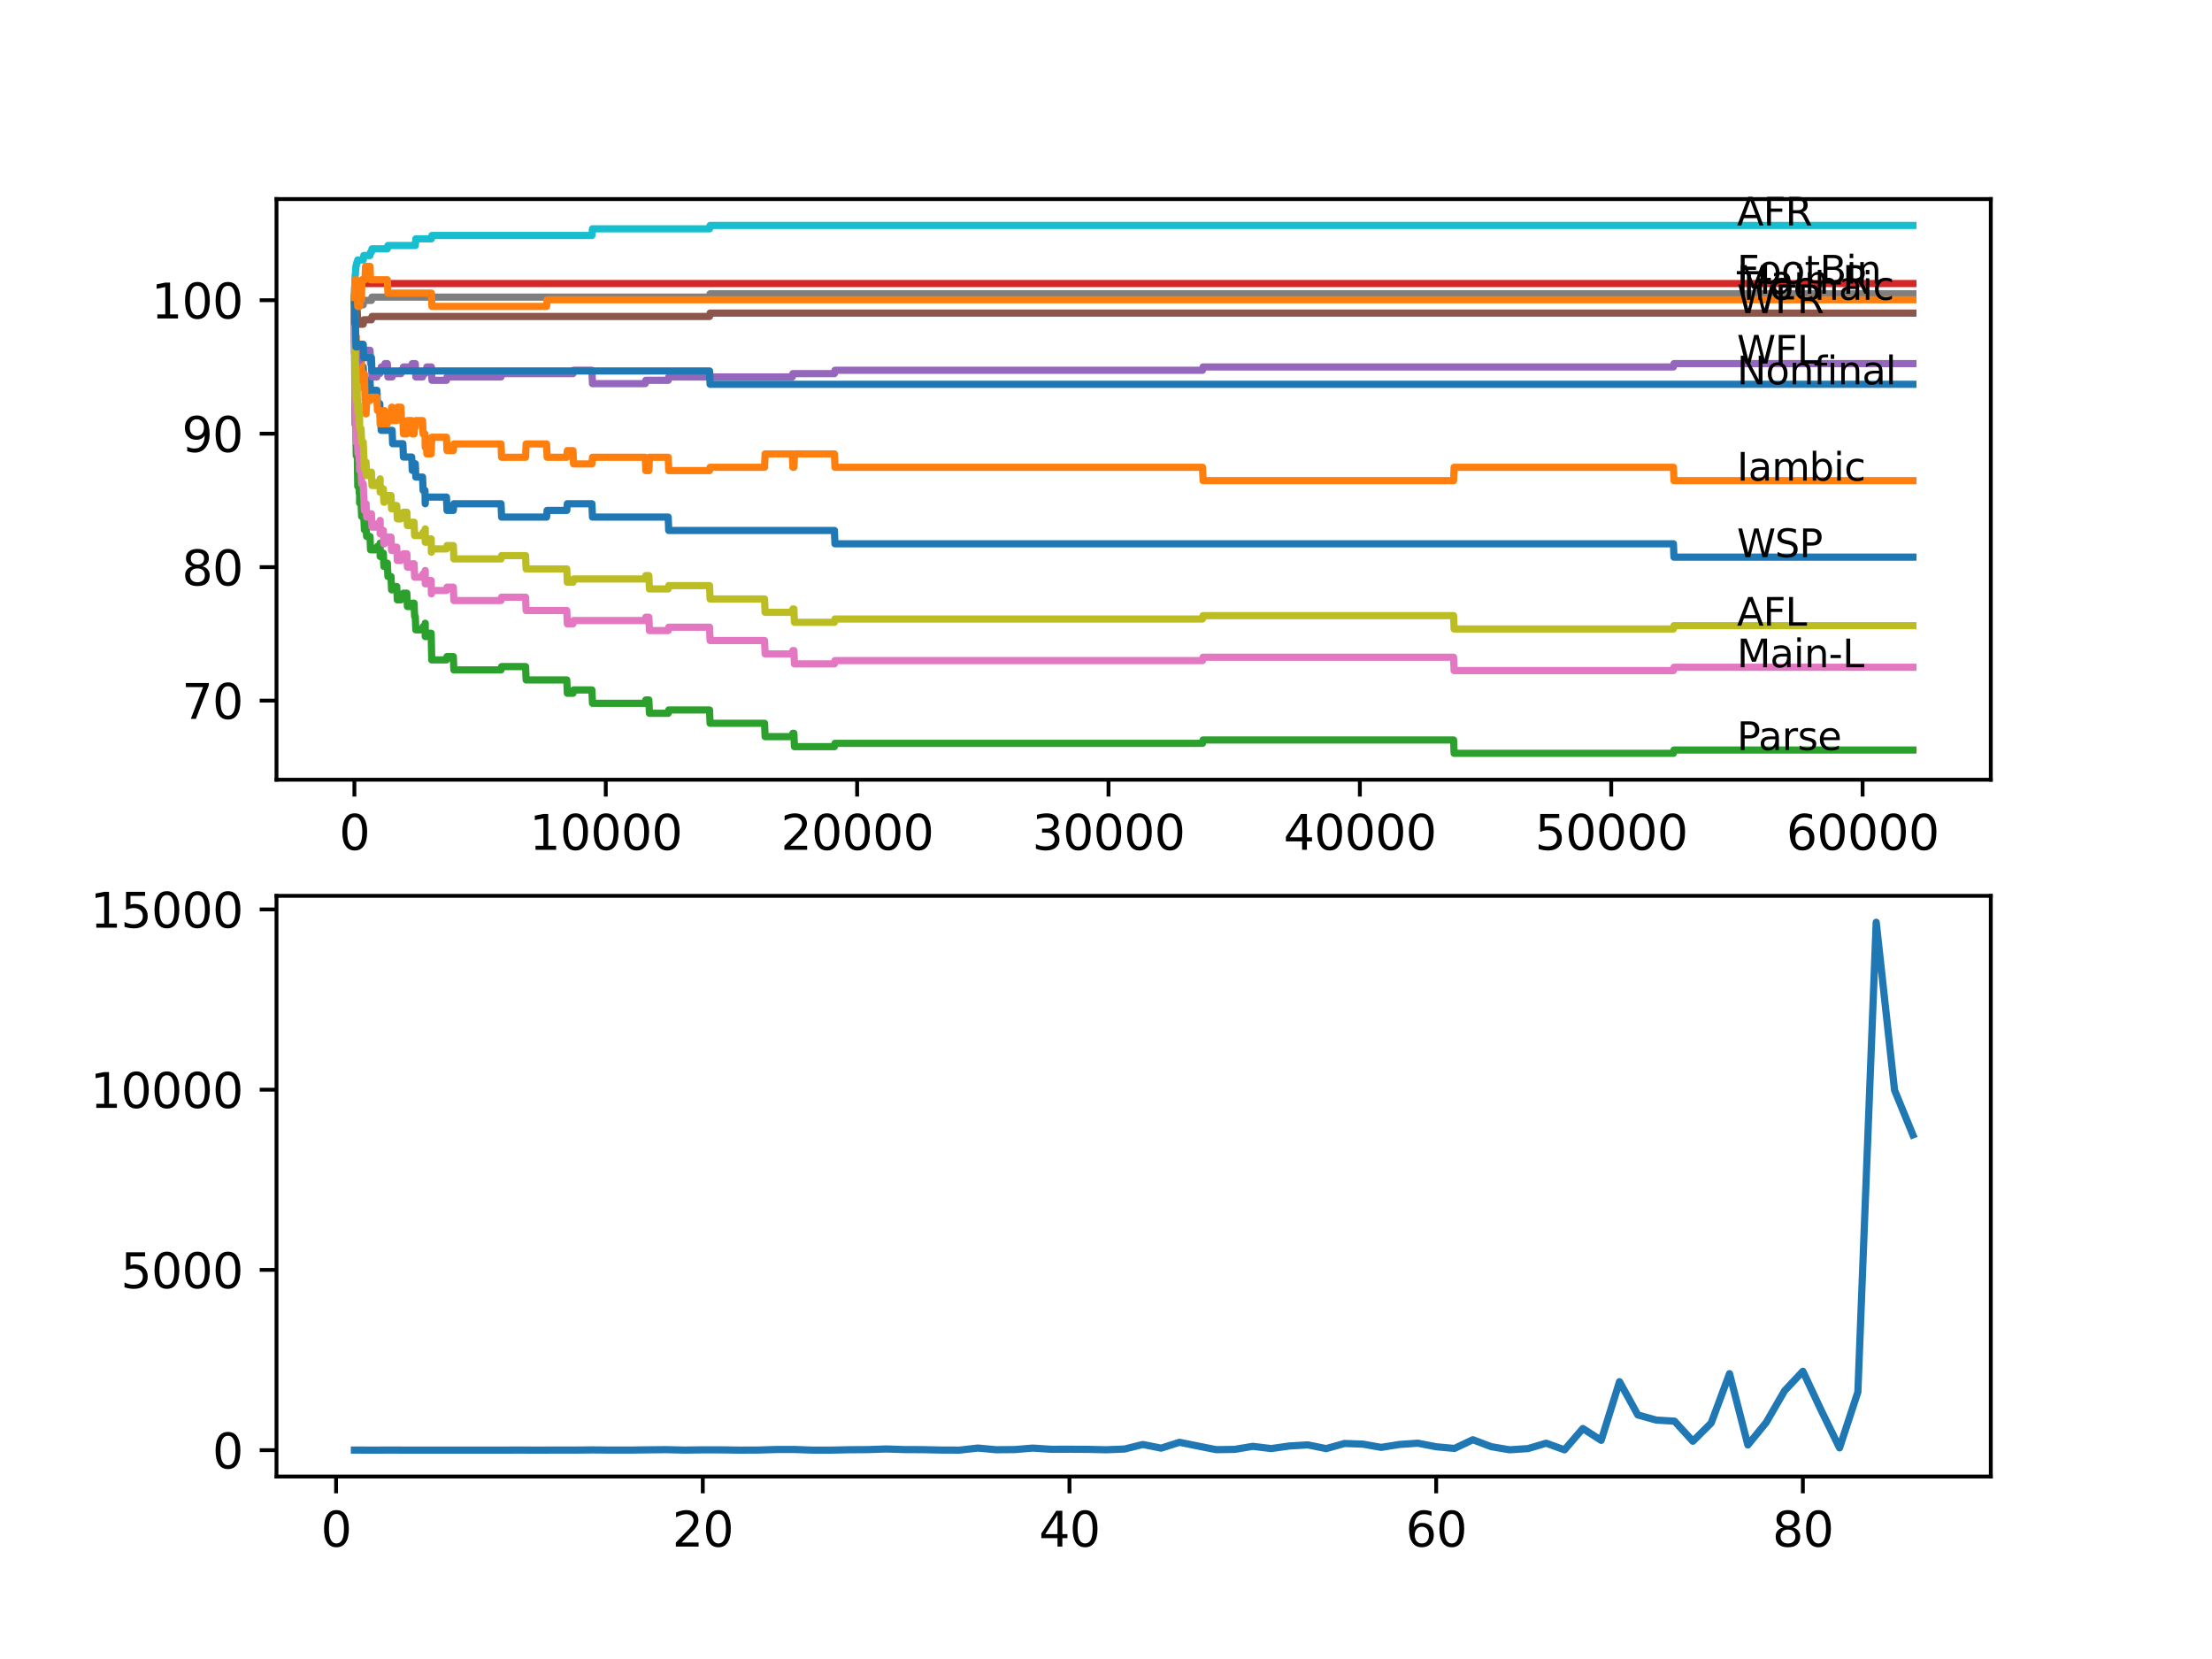 <?xml version="1.0" encoding="utf-8" standalone="no"?>
<!DOCTYPE svg PUBLIC "-//W3C//DTD SVG 1.1//EN"
  "http://www.w3.org/Graphics/SVG/1.1/DTD/svg11.dtd">
<svg xmlns:xlink="http://www.w3.org/1999/xlink" width="460.8pt" height="345.6pt" viewBox="0 0 460.8 345.6" xmlns="http://www.w3.org/2000/svg" version="1.1">
 <defs>
  <style type="text/css">*{stroke-linejoin: round; stroke-linecap: butt}</style>
 </defs>
 <g id="figure_1">
  <g id="patch_1">
   <path d="M 0 345.6 
L 460.8 345.6 
L 460.8 0 
L 0 0 
z
" style="fill: #ffffff"/>
  </g>
  <g id="axes_1">
   <g id="patch_2">
    <path d="M 57.6 162.432 
L 414.72 162.432 
L 414.72 41.472 
L 57.6 41.472 
z
" style="fill: #ffffff"/>
   </g>
   <g id="matplotlib.axis_1">
    <g id="xtick_1">
     <g id="line2d_1">
      <defs>
       <path id="m186459f3b7" d="M 0 0 
L 0 3.5 
" style="stroke: #000000; stroke-width: 0.8"/>
      </defs>
      <g>
       <use xlink:href="#m186459f3b7" x="73.827" y="162.432" style="stroke: #000000; stroke-width: 0.8"/>
      </g>
     </g>
     <g id="text_1">
      <!-- 0 -->
      <g transform="translate(70.646 177.03)scale(0.1 -0.1)">
       <defs>
        <path id="DejaVuSans-30" d="M 2034 4250 
Q 1547 4250 1301 3770 
Q 1056 3291 1056 2328 
Q 1056 1369 1301 889 
Q 1547 409 2034 409 
Q 2525 409 2770 889 
Q 3016 1369 3016 2328 
Q 3016 3291 2770 3770 
Q 2525 4250 2034 4250 
z
M 2034 4750 
Q 2819 4750 3233 4129 
Q 3647 3509 3647 2328 
Q 3647 1150 3233 529 
Q 2819 -91 2034 -91 
Q 1250 -91 836 529 
Q 422 1150 422 2328 
Q 422 3509 836 4129 
Q 1250 4750 2034 4750 
z
" transform="scale(0.016)"/>
       </defs>
       <use xlink:href="#DejaVuSans-30"/>
      </g>
     </g>
    </g>
    <g id="xtick_2">
     <g id="line2d_2">
      <g>
       <use xlink:href="#m186459f3b7" x="126.192" y="162.432" style="stroke: #000000; stroke-width: 0.8"/>
      </g>
     </g>
     <g id="text_2">
      <!-- 10000 -->
      <g transform="translate(110.286 177.03)scale(0.1 -0.1)">
       <defs>
        <path id="DejaVuSans-31" d="M 794 531 
L 1825 531 
L 1825 4091 
L 703 3866 
L 703 4441 
L 1819 4666 
L 2450 4666 
L 2450 531 
L 3481 531 
L 3481 0 
L 794 0 
L 794 531 
z
" transform="scale(0.016)"/>
       </defs>
       <use xlink:href="#DejaVuSans-31"/>
       <use xlink:href="#DejaVuSans-30" x="63.623"/>
       <use xlink:href="#DejaVuSans-30" x="127.246"/>
       <use xlink:href="#DejaVuSans-30" x="190.869"/>
       <use xlink:href="#DejaVuSans-30" x="254.492"/>
      </g>
     </g>
    </g>
    <g id="xtick_3">
     <g id="line2d_3">
      <g>
       <use xlink:href="#m186459f3b7" x="178.556" y="162.432" style="stroke: #000000; stroke-width: 0.8"/>
      </g>
     </g>
     <g id="text_3">
      <!-- 20000 -->
      <g transform="translate(162.65 177.03)scale(0.1 -0.1)">
       <defs>
        <path id="DejaVuSans-32" d="M 1228 531 
L 3431 531 
L 3431 0 
L 469 0 
L 469 531 
Q 828 903 1448 1529 
Q 2069 2156 2228 2338 
Q 2531 2678 2651 2914 
Q 2772 3150 2772 3378 
Q 2772 3750 2511 3984 
Q 2250 4219 1831 4219 
Q 1534 4219 1204 4116 
Q 875 4013 500 3803 
L 500 4441 
Q 881 4594 1212 4672 
Q 1544 4750 1819 4750 
Q 2544 4750 2975 4387 
Q 3406 4025 3406 3419 
Q 3406 3131 3298 2873 
Q 3191 2616 2906 2266 
Q 2828 2175 2409 1742 
Q 1991 1309 1228 531 
z
" transform="scale(0.016)"/>
       </defs>
       <use xlink:href="#DejaVuSans-32"/>
       <use xlink:href="#DejaVuSans-30" x="63.623"/>
       <use xlink:href="#DejaVuSans-30" x="127.246"/>
       <use xlink:href="#DejaVuSans-30" x="190.869"/>
       <use xlink:href="#DejaVuSans-30" x="254.492"/>
      </g>
     </g>
    </g>
    <g id="xtick_4">
     <g id="line2d_4">
      <g>
       <use xlink:href="#m186459f3b7" x="230.921" y="162.432" style="stroke: #000000; stroke-width: 0.8"/>
      </g>
     </g>
     <g id="text_4">
      <!-- 30000 -->
      <g transform="translate(215.015 177.03)scale(0.1 -0.1)">
       <defs>
        <path id="DejaVuSans-33" d="M 2597 2516 
Q 3050 2419 3304 2112 
Q 3559 1806 3559 1356 
Q 3559 666 3084 287 
Q 2609 -91 1734 -91 
Q 1441 -91 1130 -33 
Q 819 25 488 141 
L 488 750 
Q 750 597 1062 519 
Q 1375 441 1716 441 
Q 2309 441 2620 675 
Q 2931 909 2931 1356 
Q 2931 1769 2642 2001 
Q 2353 2234 1838 2234 
L 1294 2234 
L 1294 2753 
L 1863 2753 
Q 2328 2753 2575 2939 
Q 2822 3125 2822 3475 
Q 2822 3834 2567 4026 
Q 2313 4219 1838 4219 
Q 1578 4219 1281 4162 
Q 984 4106 628 3988 
L 628 4550 
Q 988 4650 1302 4700 
Q 1616 4750 1894 4750 
Q 2613 4750 3031 4423 
Q 3450 4097 3450 3541 
Q 3450 3153 3228 2886 
Q 3006 2619 2597 2516 
z
" transform="scale(0.016)"/>
       </defs>
       <use xlink:href="#DejaVuSans-33"/>
       <use xlink:href="#DejaVuSans-30" x="63.623"/>
       <use xlink:href="#DejaVuSans-30" x="127.246"/>
       <use xlink:href="#DejaVuSans-30" x="190.869"/>
       <use xlink:href="#DejaVuSans-30" x="254.492"/>
      </g>
     </g>
    </g>
    <g id="xtick_5">
     <g id="line2d_5">
      <g>
       <use xlink:href="#m186459f3b7" x="283.285" y="162.432" style="stroke: #000000; stroke-width: 0.8"/>
      </g>
     </g>
     <g id="text_5">
      <!-- 40000 -->
      <g transform="translate(267.379 177.03)scale(0.1 -0.1)">
       <defs>
        <path id="DejaVuSans-34" d="M 2419 4116 
L 825 1625 
L 2419 1625 
L 2419 4116 
z
M 2253 4666 
L 3047 4666 
L 3047 1625 
L 3713 1625 
L 3713 1100 
L 3047 1100 
L 3047 0 
L 2419 0 
L 2419 1100 
L 313 1100 
L 313 1709 
L 2253 4666 
z
" transform="scale(0.016)"/>
       </defs>
       <use xlink:href="#DejaVuSans-34"/>
       <use xlink:href="#DejaVuSans-30" x="63.623"/>
       <use xlink:href="#DejaVuSans-30" x="127.246"/>
       <use xlink:href="#DejaVuSans-30" x="190.869"/>
       <use xlink:href="#DejaVuSans-30" x="254.492"/>
      </g>
     </g>
    </g>
    <g id="xtick_6">
     <g id="line2d_6">
      <g>
       <use xlink:href="#m186459f3b7" x="335.65" y="162.432" style="stroke: #000000; stroke-width: 0.8"/>
      </g>
     </g>
     <g id="text_6">
      <!-- 50000 -->
      <g transform="translate(319.744 177.03)scale(0.1 -0.1)">
       <defs>
        <path id="DejaVuSans-35" d="M 691 4666 
L 3169 4666 
L 3169 4134 
L 1269 4134 
L 1269 2991 
Q 1406 3038 1543 3061 
Q 1681 3084 1819 3084 
Q 2600 3084 3056 2656 
Q 3513 2228 3513 1497 
Q 3513 744 3044 326 
Q 2575 -91 1722 -91 
Q 1428 -91 1123 -41 
Q 819 9 494 109 
L 494 744 
Q 775 591 1075 516 
Q 1375 441 1709 441 
Q 2250 441 2565 725 
Q 2881 1009 2881 1497 
Q 2881 1984 2565 2268 
Q 2250 2553 1709 2553 
Q 1456 2553 1204 2497 
Q 953 2441 691 2322 
L 691 4666 
z
" transform="scale(0.016)"/>
       </defs>
       <use xlink:href="#DejaVuSans-35"/>
       <use xlink:href="#DejaVuSans-30" x="63.623"/>
       <use xlink:href="#DejaVuSans-30" x="127.246"/>
       <use xlink:href="#DejaVuSans-30" x="190.869"/>
       <use xlink:href="#DejaVuSans-30" x="254.492"/>
      </g>
     </g>
    </g>
    <g id="xtick_7">
     <g id="line2d_7">
      <g>
       <use xlink:href="#m186459f3b7" x="388.014" y="162.432" style="stroke: #000000; stroke-width: 0.8"/>
      </g>
     </g>
     <g id="text_7">
      <!-- 60000 -->
      <g transform="translate(372.108 177.03)scale(0.1 -0.1)">
       <defs>
        <path id="DejaVuSans-36" d="M 2113 2584 
Q 1688 2584 1439 2293 
Q 1191 2003 1191 1497 
Q 1191 994 1439 701 
Q 1688 409 2113 409 
Q 2538 409 2786 701 
Q 3034 994 3034 1497 
Q 3034 2003 2786 2293 
Q 2538 2584 2113 2584 
z
M 3366 4563 
L 3366 3988 
Q 3128 4100 2886 4159 
Q 2644 4219 2406 4219 
Q 1781 4219 1451 3797 
Q 1122 3375 1075 2522 
Q 1259 2794 1537 2939 
Q 1816 3084 2150 3084 
Q 2853 3084 3261 2657 
Q 3669 2231 3669 1497 
Q 3669 778 3244 343 
Q 2819 -91 2113 -91 
Q 1303 -91 875 529 
Q 447 1150 447 2328 
Q 447 3434 972 4092 
Q 1497 4750 2381 4750 
Q 2619 4750 2861 4703 
Q 3103 4656 3366 4563 
z
" transform="scale(0.016)"/>
       </defs>
       <use xlink:href="#DejaVuSans-36"/>
       <use xlink:href="#DejaVuSans-30" x="63.623"/>
       <use xlink:href="#DejaVuSans-30" x="127.246"/>
       <use xlink:href="#DejaVuSans-30" x="190.869"/>
       <use xlink:href="#DejaVuSans-30" x="254.492"/>
      </g>
     </g>
    </g>
   </g>
   <g id="matplotlib.axis_2">
    <g id="ytick_1">
     <g id="line2d_8">
      <defs>
       <path id="me23698931f" d="M 0 0 
L -3.5 0 
" style="stroke: #000000; stroke-width: 0.8"/>
      </defs>
      <g>
       <use xlink:href="#me23698931f" x="57.6" y="145.951" style="stroke: #000000; stroke-width: 0.8"/>
      </g>
     </g>
     <g id="text_8">
      <!-- 70 -->
      <g transform="translate(37.875 149.751)scale(0.1 -0.1)">
       <defs>
        <path id="DejaVuSans-37" d="M 525 4666 
L 3525 4666 
L 3525 4397 
L 1831 0 
L 1172 0 
L 2766 4134 
L 525 4134 
L 525 4666 
z
" transform="scale(0.016)"/>
       </defs>
       <use xlink:href="#DejaVuSans-37"/>
       <use xlink:href="#DejaVuSans-30" x="63.623"/>
      </g>
     </g>
    </g>
    <g id="ytick_2">
     <g id="line2d_9">
      <g>
       <use xlink:href="#me23698931f" x="57.6" y="118.148" style="stroke: #000000; stroke-width: 0.8"/>
      </g>
     </g>
     <g id="text_9">
      <!-- 80 -->
      <g transform="translate(37.875 121.947)scale(0.1 -0.1)">
       <defs>
        <path id="DejaVuSans-38" d="M 2034 2216 
Q 1584 2216 1326 1975 
Q 1069 1734 1069 1313 
Q 1069 891 1326 650 
Q 1584 409 2034 409 
Q 2484 409 2743 651 
Q 3003 894 3003 1313 
Q 3003 1734 2745 1975 
Q 2488 2216 2034 2216 
z
M 1403 2484 
Q 997 2584 770 2862 
Q 544 3141 544 3541 
Q 544 4100 942 4425 
Q 1341 4750 2034 4750 
Q 2731 4750 3128 4425 
Q 3525 4100 3525 3541 
Q 3525 3141 3298 2862 
Q 3072 2584 2669 2484 
Q 3125 2378 3379 2068 
Q 3634 1759 3634 1313 
Q 3634 634 3220 271 
Q 2806 -91 2034 -91 
Q 1263 -91 848 271 
Q 434 634 434 1313 
Q 434 1759 690 2068 
Q 947 2378 1403 2484 
z
M 1172 3481 
Q 1172 3119 1398 2916 
Q 1625 2713 2034 2713 
Q 2441 2713 2670 2916 
Q 2900 3119 2900 3481 
Q 2900 3844 2670 4047 
Q 2441 4250 2034 4250 
Q 1625 4250 1398 4047 
Q 1172 3844 1172 3481 
z
" transform="scale(0.016)"/>
       </defs>
       <use xlink:href="#DejaVuSans-38"/>
       <use xlink:href="#DejaVuSans-30" x="63.623"/>
      </g>
     </g>
    </g>
    <g id="ytick_3">
     <g id="line2d_10">
      <g>
       <use xlink:href="#me23698931f" x="57.6" y="90.344" style="stroke: #000000; stroke-width: 0.8"/>
      </g>
     </g>
     <g id="text_10">
      <!-- 90 -->
      <g transform="translate(37.875 94.143)scale(0.1 -0.1)">
       <defs>
        <path id="DejaVuSans-39" d="M 703 97 
L 703 672 
Q 941 559 1184 500 
Q 1428 441 1663 441 
Q 2288 441 2617 861 
Q 2947 1281 2994 2138 
Q 2813 1869 2534 1725 
Q 2256 1581 1919 1581 
Q 1219 1581 811 2004 
Q 403 2428 403 3163 
Q 403 3881 828 4315 
Q 1253 4750 1959 4750 
Q 2769 4750 3195 4129 
Q 3622 3509 3622 2328 
Q 3622 1225 3098 567 
Q 2575 -91 1691 -91 
Q 1453 -91 1209 -44 
Q 966 3 703 97 
z
M 1959 2075 
Q 2384 2075 2632 2365 
Q 2881 2656 2881 3163 
Q 2881 3666 2632 3958 
Q 2384 4250 1959 4250 
Q 1534 4250 1286 3958 
Q 1038 3666 1038 3163 
Q 1038 2656 1286 2365 
Q 1534 2075 1959 2075 
z
" transform="scale(0.016)"/>
       </defs>
       <use xlink:href="#DejaVuSans-39"/>
       <use xlink:href="#DejaVuSans-30" x="63.623"/>
      </g>
     </g>
    </g>
    <g id="ytick_4">
     <g id="line2d_11">
      <g>
       <use xlink:href="#me23698931f" x="57.6" y="62.54" style="stroke: #000000; stroke-width: 0.8"/>
      </g>
     </g>
     <g id="text_11">
      <!-- 100 -->
      <g transform="translate(31.512 66.339)scale(0.1 -0.1)">
       <use xlink:href="#DejaVuSans-31"/>
       <use xlink:href="#DejaVuSans-30" x="63.623"/>
       <use xlink:href="#DejaVuSans-30" x="127.246"/>
      </g>
     </g>
    </g>
   </g>
   <g id="line2d_12">
    <path d="M 73.833 62.54 
L 73.838 62.54 
L 73.843 61.984 
L 73.869 70.325 
L 73.958 73.94 
L 73.979 71.994 
L 74.026 71.437 
L 74.032 74.218 
L 74.068 74.218 
L 74.205 74.218 
L 74.22 76.998 
L 74.32 76.442 
L 74.414 76.442 
L 74.529 79.222 
L 74.896 79.222 
L 75.011 77.832 
L 75.367 77.832 
L 75.482 76.442 
L 75.665 76.442 
L 75.781 79.222 
L 77.079 79.222 
L 77.195 82.003 
L 77.373 82.003 
L 77.488 81.308 
L 78.514 81.308 
L 78.629 84.088 
L 79.116 84.088 
L 79.232 86.868 
L 79.3 86.868 
L 79.415 89.649 
L 81.682 89.649 
L 81.797 92.429 
L 83.929 92.429 
L 84.044 95.21 
L 85.767 95.21 
L 85.882 97.99 
L 86.259 97.99 
L 86.374 96.6 
L 86.51 96.6 
L 86.625 99.38 
L 88.024 99.38 
L 88.139 102.161 
L 88.531 102.161 
L 88.584 104.941 
L 88.641 103.551 
L 93.009 103.551 
L 93.124 106.331 
L 94.433 106.331 
L 94.548 104.941 
L 104.377 104.941 
L 104.492 107.721 
L 113.86 107.721 
L 113.975 106.331 
L 118.07 106.331 
L 118.185 104.941 
L 123.307 104.941 
L 123.422 107.721 
L 139.194 107.721 
L 139.309 110.502 
L 173.823 110.502 
L 173.938 113.282 
L 348.605 113.282 
L 348.72 116.062 
L 398.487 116.062 
L 398.487 116.062 
" clip-path="url(#pa4a0eef442)" style="fill: none; stroke: #1f77b4; stroke-width: 1.5; stroke-linecap: square"/>
   </g>
   <g id="line2d_13">
    <path d="M 73.833 65.321 
L 73.838 65.321 
L 73.843 64.765 
L 73.89 71.484 
L 73.896 71.484 
L 73.969 68.008 
L 73.985 73.569 
L 73.995 73.569 
L 74.1 73.569 
L 74.215 70.094 
L 74.22 70.094 
L 74.341 75.654 
L 74.414 75.654 
L 74.424 77.879 
L 74.555 72.318 
L 74.566 72.318 
L 74.681 75.098 
L 74.739 75.098 
L 74.822 77.879 
L 74.849 75.098 
L 74.896 75.098 
L 74.917 80.659 
L 75.011 77.879 
L 75.22 77.879 
L 75.283 75.098 
L 75.33 77.879 
L 75.367 77.879 
L 75.482 80.659 
L 75.791 80.659 
L 75.906 77.879 
L 75.922 77.879 
L 76.043 83.439 
L 76.095 83.439 
L 76.21 86.22 
L 76.257 86.22 
L 76.372 83.439 
L 77.079 83.439 
L 77.195 82.744 
L 78.514 82.744 
L 78.629 85.525 
L 79.116 85.525 
L 79.19 88.305 
L 79.226 85.525 
L 79.3 85.525 
L 79.415 88.305 
L 79.855 88.305 
L 79.97 85.525 
L 80.085 85.525 
L 80.2 88.305 
L 80.692 88.305 
L 80.808 87.61 
L 81.457 87.61 
L 81.572 84.83 
L 81.682 84.83 
L 81.797 87.61 
L 82.651 87.61 
L 82.766 84.83 
L 83.525 84.83 
L 83.641 87.61 
L 83.929 87.61 
L 84.044 90.39 
L 84.756 90.39 
L 84.871 87.61 
L 85.767 87.61 
L 85.882 90.39 
L 86.259 90.39 
L 86.374 89 
L 86.51 89 
L 86.625 87.61 
L 88.024 87.61 
L 88.139 90.39 
L 88.531 90.39 
L 88.584 93.171 
L 88.641 91.78 
L 88.809 91.78 
L 88.924 94.561 
L 89.82 94.561 
L 89.935 91.085 
L 93.009 91.085 
L 93.124 93.866 
L 94.433 93.866 
L 94.548 92.476 
L 104.377 92.476 
L 104.492 95.256 
L 109.488 95.256 
L 109.603 92.476 
L 113.86 92.476 
L 113.975 95.256 
L 118.07 95.256 
L 118.185 93.866 
L 119.364 93.866 
L 119.479 96.646 
L 123.307 96.646 
L 123.422 95.256 
L 134.418 95.256 
L 134.534 98.036 
L 135.172 98.036 
L 135.288 95.256 
L 139.194 95.256 
L 139.309 98.036 
L 147.808 98.036 
L 147.923 97.341 
L 159.271 97.341 
L 159.386 94.561 
L 165.052 94.561 
L 165.167 97.341 
L 165.382 97.341 
L 165.497 94.561 
L 173.823 94.561 
L 173.938 97.341 
L 250.505 97.341 
L 250.62 100.122 
L 302.807 100.122 
L 302.922 97.341 
L 348.605 97.341 
L 348.72 100.122 
L 398.487 100.122 
L 398.487 100.122 
" clip-path="url(#pa4a0eef442)" style="fill: none; stroke: #ff7f0e; stroke-width: 1.5; stroke-linecap: square"/>
   </g>
   <g id="line2d_14">
    <path d="M 73.833 65.321 
L 73.838 65.321 
L 73.969 88.398 
L 73.99 87.286 
L 74.1 87.286 
L 74.22 94.932 
L 74.341 93.68 
L 74.414 93.68 
L 74.534 101.326 
L 74.566 101.326 
L 74.681 100.631 
L 74.739 100.631 
L 74.822 99.936 
L 74.828 102.717 
L 74.833 102.717 
L 74.911 102.717 
L 74.917 102.022 
L 74.922 104.802 
L 75.006 104.802 
L 75.22 104.802 
L 75.336 107.582 
L 75.791 107.582 
L 75.906 110.363 
L 75.922 110.363 
L 76.037 109.668 
L 76.095 109.668 
L 76.21 108.972 
L 76.257 108.972 
L 76.372 111.753 
L 77.079 111.753 
L 77.195 114.533 
L 78.514 114.533 
L 78.629 113.838 
L 79.116 113.838 
L 79.19 113.143 
L 79.195 115.923 
L 79.211 115.923 
L 79.3 115.923 
L 79.415 115.228 
L 79.855 115.228 
L 79.97 118.009 
L 80.085 118.009 
L 80.2 117.314 
L 80.692 117.314 
L 80.808 120.094 
L 81.457 120.094 
L 81.572 122.874 
L 81.682 122.874 
L 81.797 122.179 
L 82.651 122.179 
L 82.766 124.96 
L 83.525 124.96 
L 83.641 124.264 
L 83.929 124.264 
L 84.044 123.569 
L 84.756 123.569 
L 84.871 126.35 
L 85.767 126.35 
L 85.882 125.655 
L 86.259 125.655 
L 86.374 128.435 
L 86.51 128.435 
L 86.625 131.215 
L 88.024 131.215 
L 88.139 130.52 
L 88.531 130.52 
L 88.584 129.825 
L 88.589 132.606 
L 88.626 132.606 
L 88.809 132.606 
L 88.924 131.91 
L 89.82 131.91 
L 89.94 137.471 
L 93.009 137.471 
L 93.124 136.776 
L 94.433 136.776 
L 94.548 139.557 
L 104.377 139.557 
L 104.492 138.861 
L 109.488 138.861 
L 109.603 141.642 
L 118.07 141.642 
L 118.185 144.422 
L 119.364 144.422 
L 119.479 143.727 
L 123.307 143.727 
L 123.422 146.507 
L 134.418 146.507 
L 134.534 145.812 
L 135.172 145.812 
L 135.288 148.593 
L 139.194 148.593 
L 139.309 147.898 
L 147.808 147.898 
L 147.923 150.678 
L 159.271 150.678 
L 159.386 153.458 
L 165.052 153.458 
L 165.167 152.763 
L 165.382 152.763 
L 165.497 155.544 
L 173.823 155.544 
L 173.938 154.849 
L 250.505 154.849 
L 250.62 154.153 
L 302.807 154.153 
L 302.922 156.934 
L 348.605 156.934 
L 348.72 156.239 
L 398.487 156.239 
L 398.487 156.239 
" clip-path="url(#pa4a0eef442)" style="fill: none; stroke: #2ca02c; stroke-width: 1.5; stroke-linecap: square"/>
   </g>
   <g id="line2d_15">
    <path d="M 73.833 61.984 
L 73.885 61.984 
L 73.901 61.428 
L 73.906 64.208 
L 73.99 62.401 
L 74.157 62.401 
L 74.278 61.15 
L 74.419 61.15 
L 74.534 60.455 
L 74.566 60.455 
L 74.681 59.76 
L 74.739 59.76 
L 74.854 59.065 
L 398.487 59.065 
L 398.487 59.065 
" clip-path="url(#pa4a0eef442)" style="fill: none; stroke: #d62728; stroke-width: 1.5; stroke-linecap: square"/>
   </g>
   <g id="line2d_16">
    <path d="M 73.833 65.321 
L 73.838 65.321 
L 73.864 73.662 
L 73.958 72.967 
L 74.205 72.967 
L 74.314 75.747 
L 74.43 75.052 
L 74.911 75.052 
L 75.027 74.357 
L 75.922 74.357 
L 76.037 73.662 
L 76.095 73.662 
L 76.21 72.967 
L 77.079 72.967 
L 77.195 75.747 
L 77.373 75.747 
L 77.488 78.527 
L 78.514 78.527 
L 78.629 77.832 
L 79.116 77.832 
L 79.232 77.137 
L 79.3 77.137 
L 79.415 76.442 
L 80.085 76.442 
L 80.2 75.747 
L 80.692 75.747 
L 80.808 78.527 
L 81.682 78.527 
L 81.797 77.832 
L 83.525 77.832 
L 83.641 77.137 
L 83.929 77.137 
L 84.044 76.442 
L 85.767 76.442 
L 85.882 75.747 
L 86.51 75.747 
L 86.625 78.527 
L 88.024 78.527 
L 88.139 77.832 
L 88.531 77.832 
L 88.647 77.137 
L 88.809 77.137 
L 88.924 76.442 
L 89.867 76.442 
L 89.982 79.222 
L 93.009 79.222 
L 93.124 78.527 
L 104.377 78.527 
L 104.492 77.832 
L 119.364 77.832 
L 119.479 77.137 
L 123.307 77.137 
L 123.422 79.918 
L 134.418 79.918 
L 134.534 79.222 
L 139.194 79.222 
L 139.309 78.527 
L 165.052 78.527 
L 165.167 77.832 
L 173.823 77.832 
L 173.938 77.137 
L 250.505 77.137 
L 250.62 76.442 
L 348.605 76.442 
L 348.72 75.747 
L 398.487 75.747 
L 398.487 75.747 
" clip-path="url(#pa4a0eef442)" style="fill: none; stroke: #9467bd; stroke-width: 1.5; stroke-linecap: square"/>
   </g>
   <g id="line2d_17">
    <path d="M 73.833 62.54 
L 73.838 62.54 
L 73.859 61.984 
L 73.906 66.618 
L 74.026 66.618 
L 74.147 64.765 
L 74.414 64.765 
L 74.529 67.545 
L 75.665 67.545 
L 75.781 66.618 
L 77.373 66.618 
L 77.488 65.923 
L 147.808 65.923 
L 147.923 65.228 
L 398.487 65.228 
L 398.487 65.228 
" clip-path="url(#pa4a0eef442)" style="fill: none; stroke: #8c564b; stroke-width: 1.5; stroke-linecap: square"/>
   </g>
   <g id="line2d_18">
    <path d="M 73.833 65.321 
L 73.838 65.321 
L 73.969 82.837 
L 73.979 82.281 
L 74.026 81.725 
L 74.032 84.505 
L 74.068 84.505 
L 74.1 84.505 
L 74.205 92.151 
L 74.22 91.456 
L 74.341 90.205 
L 74.414 90.205 
L 74.424 88.954 
L 74.43 91.734 
L 74.487 91.734 
L 74.566 94.515 
L 74.597 93.819 
L 74.739 93.819 
L 74.822 93.124 
L 74.828 95.905 
L 74.833 95.905 
L 74.911 95.905 
L 74.917 95.21 
L 74.922 97.99 
L 75.006 97.99 
L 75.22 97.99 
L 75.336 100.77 
L 75.665 100.77 
L 75.781 103.551 
L 75.791 103.551 
L 75.906 106.331 
L 75.922 106.331 
L 76.037 105.636 
L 76.095 105.636 
L 76.21 104.941 
L 76.257 104.941 
L 76.372 107.721 
L 77.079 107.721 
L 77.195 107.026 
L 77.373 107.026 
L 77.488 109.807 
L 78.514 109.807 
L 78.629 109.111 
L 79.116 109.111 
L 79.19 108.416 
L 79.195 111.197 
L 79.211 111.197 
L 79.3 111.197 
L 79.415 110.502 
L 79.855 110.502 
L 79.97 113.282 
L 80.085 113.282 
L 80.2 112.587 
L 80.692 112.587 
L 80.808 111.892 
L 81.457 111.892 
L 81.572 114.672 
L 81.682 114.672 
L 81.797 113.977 
L 82.651 113.977 
L 82.766 116.757 
L 83.525 116.757 
L 83.641 116.062 
L 83.929 116.062 
L 84.044 115.367 
L 84.756 115.367 
L 84.871 118.148 
L 85.767 118.148 
L 85.882 117.453 
L 86.259 117.453 
L 86.374 120.233 
L 88.024 120.233 
L 88.139 119.538 
L 88.531 119.538 
L 88.584 118.843 
L 88.589 121.623 
L 88.626 121.623 
L 88.809 121.623 
L 88.924 120.928 
L 89.82 120.928 
L 89.867 123.708 
L 89.93 123.013 
L 93.009 123.013 
L 93.124 122.318 
L 94.433 122.318 
L 94.548 125.099 
L 104.377 125.099 
L 104.492 124.403 
L 109.488 124.403 
L 109.603 127.184 
L 118.07 127.184 
L 118.185 129.964 
L 119.364 129.964 
L 119.479 129.269 
L 134.418 129.269 
L 134.534 128.574 
L 135.172 128.574 
L 135.288 131.354 
L 139.194 131.354 
L 139.309 130.659 
L 147.808 130.659 
L 147.923 133.44 
L 159.271 133.44 
L 159.386 136.22 
L 165.052 136.22 
L 165.167 135.525 
L 165.382 135.525 
L 165.497 138.305 
L 173.823 138.305 
L 173.938 137.61 
L 250.505 137.61 
L 250.62 136.915 
L 302.807 136.915 
L 302.922 139.696 
L 348.605 139.696 
L 348.72 139 
L 398.487 139 
L 398.487 139 
" clip-path="url(#pa4a0eef442)" style="fill: none; stroke: #e377c2; stroke-width: 1.5; stroke-linecap: square"/>
   </g>
   <g id="line2d_19">
    <path d="M 73.833 61.984 
L 73.838 61.984 
L 73.901 59.806 
L 73.906 62.587 
L 73.943 62.587 
L 74.026 62.587 
L 74.147 60.733 
L 74.414 60.733 
L 74.529 63.513 
L 75.665 63.513 
L 75.781 62.587 
L 77.373 62.587 
L 77.488 61.892 
L 147.808 61.892 
L 147.923 61.196 
L 398.487 61.196 
L 398.487 61.196 
" clip-path="url(#pa4a0eef442)" style="fill: none; stroke: #7f7f7f; stroke-width: 1.5; stroke-linecap: square"/>
   </g>
   <g id="line2d_20">
    <path d="M 73.833 61.984 
L 73.838 61.984 
L 73.969 74.171 
L 74.026 73.059 
L 74.032 75.84 
L 74.063 75.84 
L 74.1 75.84 
L 74.205 83.486 
L 74.22 82.791 
L 74.341 81.539 
L 74.414 81.539 
L 74.424 80.288 
L 74.43 83.069 
L 74.487 83.069 
L 74.566 85.849 
L 74.597 85.154 
L 74.739 85.154 
L 74.822 84.459 
L 74.828 87.239 
L 74.833 87.239 
L 74.911 87.239 
L 74.917 86.544 
L 74.922 89.324 
L 75.006 89.324 
L 75.22 89.324 
L 75.336 92.105 
L 75.665 92.105 
L 75.781 94.885 
L 75.791 94.885 
L 75.906 97.666 
L 75.922 97.666 
L 76.037 96.971 
L 76.095 96.971 
L 76.21 96.275 
L 76.257 96.275 
L 76.372 99.056 
L 77.079 99.056 
L 77.195 98.361 
L 77.373 98.361 
L 77.488 101.141 
L 78.514 101.141 
L 78.629 100.446 
L 79.116 100.446 
L 79.19 99.751 
L 79.195 102.531 
L 79.211 102.531 
L 79.3 102.531 
L 79.415 101.836 
L 79.855 101.836 
L 79.97 104.617 
L 80.085 104.617 
L 80.2 103.921 
L 80.692 103.921 
L 80.808 103.226 
L 81.457 103.226 
L 81.572 106.007 
L 81.682 106.007 
L 81.797 105.312 
L 82.651 105.312 
L 82.766 108.092 
L 83.525 108.092 
L 83.641 107.397 
L 83.929 107.397 
L 84.044 106.702 
L 84.756 106.702 
L 84.871 109.482 
L 85.767 109.482 
L 85.882 108.787 
L 86.259 108.787 
L 86.374 111.567 
L 88.024 111.567 
L 88.139 110.872 
L 88.531 110.872 
L 88.584 110.177 
L 88.589 112.958 
L 88.626 112.958 
L 88.809 112.958 
L 88.924 112.263 
L 89.82 112.263 
L 89.867 115.043 
L 89.93 114.348 
L 93.009 114.348 
L 93.124 113.653 
L 94.433 113.653 
L 94.548 116.433 
L 104.377 116.433 
L 104.492 115.738 
L 109.488 115.738 
L 109.603 118.518 
L 118.07 118.518 
L 118.185 121.299 
L 119.364 121.299 
L 119.479 120.604 
L 134.418 120.604 
L 134.534 119.909 
L 135.172 119.909 
L 135.288 122.689 
L 139.194 122.689 
L 139.309 121.994 
L 147.808 121.994 
L 147.923 124.774 
L 159.271 124.774 
L 159.386 127.555 
L 165.052 127.555 
L 165.167 126.859 
L 165.382 126.859 
L 165.497 129.64 
L 173.823 129.64 
L 173.938 128.945 
L 250.505 128.945 
L 250.62 128.25 
L 302.807 128.25 
L 302.922 131.03 
L 348.605 131.03 
L 348.72 130.335 
L 398.487 130.335 
L 398.487 130.335 
" clip-path="url(#pa4a0eef442)" style="fill: none; stroke: #bcbd22; stroke-width: 1.5; stroke-linecap: square"/>
   </g>
   <g id="line2d_21">
    <path d="M 73.833 61.984 
L 73.838 61.984 
L 73.99 57.258 
L 74.026 57.258 
L 74.147 55.404 
L 74.205 55.404 
L 74.32 54.709 
L 74.414 54.709 
L 74.529 54.153 
L 75.665 54.153 
L 75.781 53.226 
L 77.079 53.226 
L 77.195 52.531 
L 77.373 52.531 
L 77.488 51.836 
L 80.692 51.836 
L 80.808 51.141 
L 86.51 51.141 
L 86.625 49.751 
L 89.867 49.751 
L 89.982 49.055 
L 123.307 49.055 
L 123.422 47.665 
L 147.808 47.665 
L 147.923 46.97 
L 398.487 46.97 
L 398.487 46.97 
" clip-path="url(#pa4a0eef442)" style="fill: none; stroke: #17becf; stroke-width: 1.5; stroke-linecap: square"/>
   </g>
   <g id="line2d_22">
    <path d="M 73.833 62.54 
L 73.838 62.54 
L 73.901 67.406 
L 73.953 66.711 
L 74.026 66.711 
L 74.147 72.272 
L 74.414 72.272 
L 74.529 71.715 
L 75.665 71.715 
L 75.781 74.496 
L 77.373 74.496 
L 77.488 77.276 
L 147.808 77.276 
L 147.923 80.057 
L 398.487 80.057 
L 398.487 80.057 
" clip-path="url(#pa4a0eef442)" style="fill: none; stroke: #1f77b4; stroke-width: 1.5; stroke-linecap: square"/>
   </g>
   <g id="line2d_23">
    <path d="M 73.833 61.984 
L 73.843 61.984 
L 73.974 58.277 
L 74.205 58.277 
L 74.32 61.057 
L 74.414 61.057 
L 74.529 63.838 
L 74.896 63.838 
L 75.011 62.448 
L 75.283 62.448 
L 75.398 58.277 
L 76.037 58.277 
L 76.152 55.497 
L 77.079 55.497 
L 77.195 58.277 
L 80.692 58.277 
L 80.808 61.057 
L 89.867 61.057 
L 89.982 63.838 
L 113.86 63.838 
L 113.975 62.448 
L 398.487 62.448 
L 398.487 62.448 
" clip-path="url(#pa4a0eef442)" style="fill: none; stroke: #ff7f0e; stroke-width: 1.5; stroke-linecap: square"/>
   </g>
   <g id="patch_3">
    <path d="M 57.6 162.432 
L 57.6 41.472 
" style="fill: none; stroke: #000000; stroke-width: 0.8; stroke-linejoin: miter; stroke-linecap: square"/>
   </g>
   <g id="patch_4">
    <path d="M 414.72 162.432 
L 414.72 41.472 
" style="fill: none; stroke: #000000; stroke-width: 0.8; stroke-linejoin: miter; stroke-linecap: square"/>
   </g>
   <g id="patch_5">
    <path d="M 57.6 162.432 
L 414.72 162.432 
" style="fill: none; stroke: #000000; stroke-width: 0.8; stroke-linejoin: miter; stroke-linecap: square"/>
   </g>
   <g id="patch_6">
    <path d="M 57.6 41.472 
L 414.72 41.472 
" style="fill: none; stroke: #000000; stroke-width: 0.8; stroke-linejoin: miter; stroke-linecap: square"/>
   </g>
   <g id="text_12">
    <!-- WSP -->
    <g transform="translate(361.832 116.062)scale(0.08 -0.08)">
     <defs>
      <path id="DejaVuSans-57" d="M 213 4666 
L 850 4666 
L 1831 722 
L 2809 4666 
L 3519 4666 
L 4500 722 
L 5478 4666 
L 6119 4666 
L 4947 0 
L 4153 0 
L 3169 4050 
L 2175 0 
L 1381 0 
L 213 4666 
z
" transform="scale(0.016)"/>
      <path id="DejaVuSans-53" d="M 3425 4513 
L 3425 3897 
Q 3066 4069 2747 4153 
Q 2428 4238 2131 4238 
Q 1616 4238 1336 4038 
Q 1056 3838 1056 3469 
Q 1056 3159 1242 3001 
Q 1428 2844 1947 2747 
L 2328 2669 
Q 3034 2534 3370 2195 
Q 3706 1856 3706 1288 
Q 3706 609 3251 259 
Q 2797 -91 1919 -91 
Q 1588 -91 1214 -16 
Q 841 59 441 206 
L 441 856 
Q 825 641 1194 531 
Q 1563 422 1919 422 
Q 2459 422 2753 634 
Q 3047 847 3047 1241 
Q 3047 1584 2836 1778 
Q 2625 1972 2144 2069 
L 1759 2144 
Q 1053 2284 737 2584 
Q 422 2884 422 3419 
Q 422 4038 858 4394 
Q 1294 4750 2059 4750 
Q 2388 4750 2728 4690 
Q 3069 4631 3425 4513 
z
" transform="scale(0.016)"/>
      <path id="DejaVuSans-50" d="M 1259 4147 
L 1259 2394 
L 2053 2394 
Q 2494 2394 2734 2622 
Q 2975 2850 2975 3272 
Q 2975 3691 2734 3919 
Q 2494 4147 2053 4147 
L 1259 4147 
z
M 628 4666 
L 2053 4666 
Q 2838 4666 3239 4311 
Q 3641 3956 3641 3272 
Q 3641 2581 3239 2228 
Q 2838 1875 2053 1875 
L 1259 1875 
L 1259 0 
L 628 0 
L 628 4666 
z
" transform="scale(0.016)"/>
     </defs>
     <use xlink:href="#DejaVuSans-57"/>
     <use xlink:href="#DejaVuSans-53" x="98.877"/>
     <use xlink:href="#DejaVuSans-50" x="162.354"/>
    </g>
   </g>
   <g id="text_13">
    <!-- Iambic -->
    <g transform="translate(361.832 100.122)scale(0.08 -0.08)">
     <defs>
      <path id="DejaVuSans-49" d="M 628 4666 
L 1259 4666 
L 1259 0 
L 628 0 
L 628 4666 
z
" transform="scale(0.016)"/>
      <path id="DejaVuSans-61" d="M 2194 1759 
Q 1497 1759 1228 1600 
Q 959 1441 959 1056 
Q 959 750 1161 570 
Q 1363 391 1709 391 
Q 2188 391 2477 730 
Q 2766 1069 2766 1631 
L 2766 1759 
L 2194 1759 
z
M 3341 1997 
L 3341 0 
L 2766 0 
L 2766 531 
Q 2569 213 2275 61 
Q 1981 -91 1556 -91 
Q 1019 -91 701 211 
Q 384 513 384 1019 
Q 384 1609 779 1909 
Q 1175 2209 1959 2209 
L 2766 2209 
L 2766 2266 
Q 2766 2663 2505 2880 
Q 2244 3097 1772 3097 
Q 1472 3097 1187 3025 
Q 903 2953 641 2809 
L 641 3341 
Q 956 3463 1253 3523 
Q 1550 3584 1831 3584 
Q 2591 3584 2966 3190 
Q 3341 2797 3341 1997 
z
" transform="scale(0.016)"/>
      <path id="DejaVuSans-6d" d="M 3328 2828 
Q 3544 3216 3844 3400 
Q 4144 3584 4550 3584 
Q 5097 3584 5394 3201 
Q 5691 2819 5691 2113 
L 5691 0 
L 5113 0 
L 5113 2094 
Q 5113 2597 4934 2840 
Q 4756 3084 4391 3084 
Q 3944 3084 3684 2787 
Q 3425 2491 3425 1978 
L 3425 0 
L 2847 0 
L 2847 2094 
Q 2847 2600 2669 2842 
Q 2491 3084 2119 3084 
Q 1678 3084 1418 2786 
Q 1159 2488 1159 1978 
L 1159 0 
L 581 0 
L 581 3500 
L 1159 3500 
L 1159 2956 
Q 1356 3278 1631 3431 
Q 1906 3584 2284 3584 
Q 2666 3584 2933 3390 
Q 3200 3197 3328 2828 
z
" transform="scale(0.016)"/>
      <path id="DejaVuSans-62" d="M 3116 1747 
Q 3116 2381 2855 2742 
Q 2594 3103 2138 3103 
Q 1681 3103 1420 2742 
Q 1159 2381 1159 1747 
Q 1159 1113 1420 752 
Q 1681 391 2138 391 
Q 2594 391 2855 752 
Q 3116 1113 3116 1747 
z
M 1159 2969 
Q 1341 3281 1617 3432 
Q 1894 3584 2278 3584 
Q 2916 3584 3314 3078 
Q 3713 2572 3713 1747 
Q 3713 922 3314 415 
Q 2916 -91 2278 -91 
Q 1894 -91 1617 61 
Q 1341 213 1159 525 
L 1159 0 
L 581 0 
L 581 4863 
L 1159 4863 
L 1159 2969 
z
" transform="scale(0.016)"/>
      <path id="DejaVuSans-69" d="M 603 3500 
L 1178 3500 
L 1178 0 
L 603 0 
L 603 3500 
z
M 603 4863 
L 1178 4863 
L 1178 4134 
L 603 4134 
L 603 4863 
z
" transform="scale(0.016)"/>
      <path id="DejaVuSans-63" d="M 3122 3366 
L 3122 2828 
Q 2878 2963 2633 3030 
Q 2388 3097 2138 3097 
Q 1578 3097 1268 2742 
Q 959 2388 959 1747 
Q 959 1106 1268 751 
Q 1578 397 2138 397 
Q 2388 397 2633 464 
Q 2878 531 3122 666 
L 3122 134 
Q 2881 22 2623 -34 
Q 2366 -91 2075 -91 
Q 1284 -91 818 406 
Q 353 903 353 1747 
Q 353 2603 823 3093 
Q 1294 3584 2113 3584 
Q 2378 3584 2631 3529 
Q 2884 3475 3122 3366 
z
" transform="scale(0.016)"/>
     </defs>
     <use xlink:href="#DejaVuSans-49"/>
     <use xlink:href="#DejaVuSans-61" x="29.492"/>
     <use xlink:href="#DejaVuSans-6d" x="90.771"/>
     <use xlink:href="#DejaVuSans-62" x="188.184"/>
     <use xlink:href="#DejaVuSans-69" x="251.66"/>
     <use xlink:href="#DejaVuSans-63" x="279.443"/>
    </g>
   </g>
   <g id="text_14">
    <!-- Parse -->
    <g transform="translate(361.832 156.239)scale(0.08 -0.08)">
     <defs>
      <path id="DejaVuSans-72" d="M 2631 2963 
Q 2534 3019 2420 3045 
Q 2306 3072 2169 3072 
Q 1681 3072 1420 2755 
Q 1159 2438 1159 1844 
L 1159 0 
L 581 0 
L 581 3500 
L 1159 3500 
L 1159 2956 
Q 1341 3275 1631 3429 
Q 1922 3584 2338 3584 
Q 2397 3584 2469 3576 
Q 2541 3569 2628 3553 
L 2631 2963 
z
" transform="scale(0.016)"/>
      <path id="DejaVuSans-73" d="M 2834 3397 
L 2834 2853 
Q 2591 2978 2328 3040 
Q 2066 3103 1784 3103 
Q 1356 3103 1142 2972 
Q 928 2841 928 2578 
Q 928 2378 1081 2264 
Q 1234 2150 1697 2047 
L 1894 2003 
Q 2506 1872 2764 1633 
Q 3022 1394 3022 966 
Q 3022 478 2636 193 
Q 2250 -91 1575 -91 
Q 1294 -91 989 -36 
Q 684 19 347 128 
L 347 722 
Q 666 556 975 473 
Q 1284 391 1588 391 
Q 1994 391 2212 530 
Q 2431 669 2431 922 
Q 2431 1156 2273 1281 
Q 2116 1406 1581 1522 
L 1381 1569 
Q 847 1681 609 1914 
Q 372 2147 372 2553 
Q 372 3047 722 3315 
Q 1072 3584 1716 3584 
Q 2034 3584 2315 3537 
Q 2597 3491 2834 3397 
z
" transform="scale(0.016)"/>
      <path id="DejaVuSans-65" d="M 3597 1894 
L 3597 1613 
L 953 1613 
Q 991 1019 1311 708 
Q 1631 397 2203 397 
Q 2534 397 2845 478 
Q 3156 559 3463 722 
L 3463 178 
Q 3153 47 2828 -22 
Q 2503 -91 2169 -91 
Q 1331 -91 842 396 
Q 353 884 353 1716 
Q 353 2575 817 3079 
Q 1281 3584 2069 3584 
Q 2775 3584 3186 3129 
Q 3597 2675 3597 1894 
z
M 3022 2063 
Q 3016 2534 2758 2815 
Q 2500 3097 2075 3097 
Q 1594 3097 1305 2825 
Q 1016 2553 972 2059 
L 3022 2063 
z
" transform="scale(0.016)"/>
     </defs>
     <use xlink:href="#DejaVuSans-50"/>
     <use xlink:href="#DejaVuSans-61" x="55.803"/>
     <use xlink:href="#DejaVuSans-72" x="117.082"/>
     <use xlink:href="#DejaVuSans-73" x="158.195"/>
     <use xlink:href="#DejaVuSans-65" x="210.295"/>
    </g>
   </g>
   <g id="text_15">
    <!-- FootBin -->
    <g transform="translate(361.832 59.065)scale(0.08 -0.08)">
     <defs>
      <path id="DejaVuSans-46" d="M 628 4666 
L 3309 4666 
L 3309 4134 
L 1259 4134 
L 1259 2759 
L 3109 2759 
L 3109 2228 
L 1259 2228 
L 1259 0 
L 628 0 
L 628 4666 
z
" transform="scale(0.016)"/>
      <path id="DejaVuSans-6f" d="M 1959 3097 
Q 1497 3097 1228 2736 
Q 959 2375 959 1747 
Q 959 1119 1226 758 
Q 1494 397 1959 397 
Q 2419 397 2687 759 
Q 2956 1122 2956 1747 
Q 2956 2369 2687 2733 
Q 2419 3097 1959 3097 
z
M 1959 3584 
Q 2709 3584 3137 3096 
Q 3566 2609 3566 1747 
Q 3566 888 3137 398 
Q 2709 -91 1959 -91 
Q 1206 -91 779 398 
Q 353 888 353 1747 
Q 353 2609 779 3096 
Q 1206 3584 1959 3584 
z
" transform="scale(0.016)"/>
      <path id="DejaVuSans-74" d="M 1172 4494 
L 1172 3500 
L 2356 3500 
L 2356 3053 
L 1172 3053 
L 1172 1153 
Q 1172 725 1289 603 
Q 1406 481 1766 481 
L 2356 481 
L 2356 0 
L 1766 0 
Q 1100 0 847 248 
Q 594 497 594 1153 
L 594 3053 
L 172 3053 
L 172 3500 
L 594 3500 
L 594 4494 
L 1172 4494 
z
" transform="scale(0.016)"/>
      <path id="DejaVuSans-42" d="M 1259 2228 
L 1259 519 
L 2272 519 
Q 2781 519 3026 730 
Q 3272 941 3272 1375 
Q 3272 1813 3026 2020 
Q 2781 2228 2272 2228 
L 1259 2228 
z
M 1259 4147 
L 1259 2741 
L 2194 2741 
Q 2656 2741 2882 2914 
Q 3109 3088 3109 3444 
Q 3109 3797 2882 3972 
Q 2656 4147 2194 4147 
L 1259 4147 
z
M 628 4666 
L 2241 4666 
Q 2963 4666 3353 4366 
Q 3744 4066 3744 3513 
Q 3744 3084 3544 2831 
Q 3344 2578 2956 2516 
Q 3422 2416 3680 2098 
Q 3938 1781 3938 1306 
Q 3938 681 3513 340 
Q 3088 0 2303 0 
L 628 0 
L 628 4666 
z
" transform="scale(0.016)"/>
      <path id="DejaVuSans-6e" d="M 3513 2113 
L 3513 0 
L 2938 0 
L 2938 2094 
Q 2938 2591 2744 2837 
Q 2550 3084 2163 3084 
Q 1697 3084 1428 2787 
Q 1159 2491 1159 1978 
L 1159 0 
L 581 0 
L 581 3500 
L 1159 3500 
L 1159 2956 
Q 1366 3272 1645 3428 
Q 1925 3584 2291 3584 
Q 2894 3584 3203 3211 
Q 3513 2838 3513 2113 
z
" transform="scale(0.016)"/>
     </defs>
     <use xlink:href="#DejaVuSans-46"/>
     <use xlink:href="#DejaVuSans-6f" x="53.895"/>
     <use xlink:href="#DejaVuSans-6f" x="115.076"/>
     <use xlink:href="#DejaVuSans-74" x="176.258"/>
     <use xlink:href="#DejaVuSans-42" x="215.467"/>
     <use xlink:href="#DejaVuSans-69" x="284.07"/>
     <use xlink:href="#DejaVuSans-6e" x="311.854"/>
    </g>
   </g>
   <g id="text_16">
    <!-- WFL -->
    <g transform="translate(361.832 75.747)scale(0.08 -0.08)">
     <defs>
      <path id="DejaVuSans-4c" d="M 628 4666 
L 1259 4666 
L 1259 531 
L 3531 531 
L 3531 0 
L 628 0 
L 628 4666 
z
" transform="scale(0.016)"/>
     </defs>
     <use xlink:href="#DejaVuSans-57"/>
     <use xlink:href="#DejaVuSans-46" x="98.877"/>
     <use xlink:href="#DejaVuSans-4c" x="156.396"/>
    </g>
   </g>
   <g id="text_17">
    <!-- WFR -->
    <g transform="translate(361.832 65.228)scale(0.08 -0.08)">
     <defs>
      <path id="DejaVuSans-52" d="M 2841 2188 
Q 3044 2119 3236 1894 
Q 3428 1669 3622 1275 
L 4263 0 
L 3584 0 
L 2988 1197 
Q 2756 1666 2539 1819 
Q 2322 1972 1947 1972 
L 1259 1972 
L 1259 0 
L 628 0 
L 628 4666 
L 2053 4666 
Q 2853 4666 3247 4331 
Q 3641 3997 3641 3322 
Q 3641 2881 3436 2590 
Q 3231 2300 2841 2188 
z
M 1259 4147 
L 1259 2491 
L 2053 2491 
Q 2509 2491 2742 2702 
Q 2975 2913 2975 3322 
Q 2975 3731 2742 3939 
Q 2509 4147 2053 4147 
L 1259 4147 
z
" transform="scale(0.016)"/>
     </defs>
     <use xlink:href="#DejaVuSans-57"/>
     <use xlink:href="#DejaVuSans-46" x="98.877"/>
     <use xlink:href="#DejaVuSans-52" x="156.396"/>
    </g>
   </g>
   <g id="text_18">
    <!-- Main-L -->
    <g transform="translate(361.832 139)scale(0.08 -0.08)">
     <defs>
      <path id="DejaVuSans-4d" d="M 628 4666 
L 1569 4666 
L 2759 1491 
L 3956 4666 
L 4897 4666 
L 4897 0 
L 4281 0 
L 4281 4097 
L 3078 897 
L 2444 897 
L 1241 4097 
L 1241 0 
L 628 0 
L 628 4666 
z
" transform="scale(0.016)"/>
      <path id="DejaVuSans-2d" d="M 313 2009 
L 1997 2009 
L 1997 1497 
L 313 1497 
L 313 2009 
z
" transform="scale(0.016)"/>
     </defs>
     <use xlink:href="#DejaVuSans-4d"/>
     <use xlink:href="#DejaVuSans-61" x="86.279"/>
     <use xlink:href="#DejaVuSans-69" x="147.559"/>
     <use xlink:href="#DejaVuSans-6e" x="175.342"/>
     <use xlink:href="#DejaVuSans-2d" x="238.721"/>
     <use xlink:href="#DejaVuSans-4c" x="274.805"/>
    </g>
   </g>
   <g id="text_19">
    <!-- Main-R -->
    <g transform="translate(361.832 61.196)scale(0.08 -0.08)">
     <use xlink:href="#DejaVuSans-4d"/>
     <use xlink:href="#DejaVuSans-61" x="86.279"/>
     <use xlink:href="#DejaVuSans-69" x="147.559"/>
     <use xlink:href="#DejaVuSans-6e" x="175.342"/>
     <use xlink:href="#DejaVuSans-2d" x="238.721"/>
     <use xlink:href="#DejaVuSans-52" x="274.805"/>
    </g>
   </g>
   <g id="text_20">
    <!-- AFL -->
    <g transform="translate(361.832 130.335)scale(0.08 -0.08)">
     <defs>
      <path id="DejaVuSans-41" d="M 2188 4044 
L 1331 1722 
L 3047 1722 
L 2188 4044 
z
M 1831 4666 
L 2547 4666 
L 4325 0 
L 3669 0 
L 3244 1197 
L 1141 1197 
L 716 0 
L 50 0 
L 1831 4666 
z
" transform="scale(0.016)"/>
     </defs>
     <use xlink:href="#DejaVuSans-41"/>
     <use xlink:href="#DejaVuSans-46" x="68.408"/>
     <use xlink:href="#DejaVuSans-4c" x="125.928"/>
    </g>
   </g>
   <g id="text_21">
    <!-- AFR -->
    <g transform="translate(361.832 46.97)scale(0.08 -0.08)">
     <use xlink:href="#DejaVuSans-41"/>
     <use xlink:href="#DejaVuSans-46" x="68.408"/>
     <use xlink:href="#DejaVuSans-52" x="125.928"/>
    </g>
   </g>
   <g id="text_22">
    <!-- Nonfinal -->
    <g transform="translate(361.832 80.057)scale(0.08 -0.08)">
     <defs>
      <path id="DejaVuSans-4e" d="M 628 4666 
L 1478 4666 
L 3547 763 
L 3547 4666 
L 4159 4666 
L 4159 0 
L 3309 0 
L 1241 3903 
L 1241 0 
L 628 0 
L 628 4666 
z
" transform="scale(0.016)"/>
      <path id="DejaVuSans-66" d="M 2375 4863 
L 2375 4384 
L 1825 4384 
Q 1516 4384 1395 4259 
Q 1275 4134 1275 3809 
L 1275 3500 
L 2222 3500 
L 2222 3053 
L 1275 3053 
L 1275 0 
L 697 0 
L 697 3053 
L 147 3053 
L 147 3500 
L 697 3500 
L 697 3744 
Q 697 4328 969 4595 
Q 1241 4863 1831 4863 
L 2375 4863 
z
" transform="scale(0.016)"/>
      <path id="DejaVuSans-6c" d="M 603 4863 
L 1178 4863 
L 1178 0 
L 603 0 
L 603 4863 
z
" transform="scale(0.016)"/>
     </defs>
     <use xlink:href="#DejaVuSans-4e"/>
     <use xlink:href="#DejaVuSans-6f" x="74.805"/>
     <use xlink:href="#DejaVuSans-6e" x="135.986"/>
     <use xlink:href="#DejaVuSans-66" x="199.365"/>
     <use xlink:href="#DejaVuSans-69" x="234.57"/>
     <use xlink:href="#DejaVuSans-6e" x="262.354"/>
     <use xlink:href="#DejaVuSans-61" x="325.732"/>
     <use xlink:href="#DejaVuSans-6c" x="387.012"/>
    </g>
   </g>
   <g id="text_23">
    <!-- Trochaic -->
    <g transform="translate(361.832 62.448)scale(0.08 -0.08)">
     <defs>
      <path id="DejaVuSans-54" d="M -19 4666 
L 3928 4666 
L 3928 4134 
L 2272 4134 
L 2272 0 
L 1638 0 
L 1638 4134 
L -19 4134 
L -19 4666 
z
" transform="scale(0.016)"/>
      <path id="DejaVuSans-68" d="M 3513 2113 
L 3513 0 
L 2938 0 
L 2938 2094 
Q 2938 2591 2744 2837 
Q 2550 3084 2163 3084 
Q 1697 3084 1428 2787 
Q 1159 2491 1159 1978 
L 1159 0 
L 581 0 
L 581 4863 
L 1159 4863 
L 1159 2956 
Q 1366 3272 1645 3428 
Q 1925 3584 2291 3584 
Q 2894 3584 3203 3211 
Q 3513 2838 3513 2113 
z
" transform="scale(0.016)"/>
     </defs>
     <use xlink:href="#DejaVuSans-54"/>
     <use xlink:href="#DejaVuSans-72" x="46.334"/>
     <use xlink:href="#DejaVuSans-6f" x="85.197"/>
     <use xlink:href="#DejaVuSans-63" x="146.379"/>
     <use xlink:href="#DejaVuSans-68" x="201.359"/>
     <use xlink:href="#DejaVuSans-61" x="264.738"/>
     <use xlink:href="#DejaVuSans-69" x="326.018"/>
     <use xlink:href="#DejaVuSans-63" x="353.801"/>
    </g>
   </g>
  </g>
  <g id="axes_2">
   <g id="patch_7">
    <path d="M 57.6 307.584 
L 414.72 307.584 
L 414.72 186.624 
L 57.6 186.624 
z
" style="fill: #ffffff"/>
   </g>
   <g id="matplotlib.axis_3">
    <g id="xtick_8">
     <g id="line2d_24">
      <g>
       <use xlink:href="#m186459f3b7" x="70.013" y="307.584" style="stroke: #000000; stroke-width: 0.8"/>
      </g>
     </g>
     <g id="text_24">
      <!-- 0 -->
      <g transform="translate(66.832 322.182)scale(0.1 -0.1)">
       <use xlink:href="#DejaVuSans-30"/>
      </g>
     </g>
    </g>
    <g id="xtick_9">
     <g id="line2d_25">
      <g>
       <use xlink:href="#m186459f3b7" x="146.403" y="307.584" style="stroke: #000000; stroke-width: 0.8"/>
      </g>
     </g>
     <g id="text_25">
      <!-- 20 -->
      <g transform="translate(140.04 322.182)scale(0.1 -0.1)">
       <use xlink:href="#DejaVuSans-32"/>
       <use xlink:href="#DejaVuSans-30" x="63.623"/>
      </g>
     </g>
    </g>
    <g id="xtick_10">
     <g id="line2d_26">
      <g>
       <use xlink:href="#m186459f3b7" x="222.792" y="307.584" style="stroke: #000000; stroke-width: 0.8"/>
      </g>
     </g>
     <g id="text_26">
      <!-- 40 -->
      <g transform="translate(216.429 322.182)scale(0.1 -0.1)">
       <use xlink:href="#DejaVuSans-34"/>
       <use xlink:href="#DejaVuSans-30" x="63.623"/>
      </g>
     </g>
    </g>
    <g id="xtick_11">
     <g id="line2d_27">
      <g>
       <use xlink:href="#m186459f3b7" x="299.181" y="307.584" style="stroke: #000000; stroke-width: 0.8"/>
      </g>
     </g>
     <g id="text_27">
      <!-- 60 -->
      <g transform="translate(292.819 322.182)scale(0.1 -0.1)">
       <use xlink:href="#DejaVuSans-36"/>
       <use xlink:href="#DejaVuSans-30" x="63.623"/>
      </g>
     </g>
    </g>
    <g id="xtick_12">
     <g id="line2d_28">
      <g>
       <use xlink:href="#m186459f3b7" x="375.57" y="307.584" style="stroke: #000000; stroke-width: 0.8"/>
      </g>
     </g>
     <g id="text_28">
      <!-- 80 -->
      <g transform="translate(369.208 322.182)scale(0.1 -0.1)">
       <use xlink:href="#DejaVuSans-38"/>
       <use xlink:href="#DejaVuSans-30" x="63.623"/>
      </g>
     </g>
    </g>
   </g>
   <g id="matplotlib.axis_4">
    <g id="ytick_5">
     <g id="line2d_29">
      <g>
       <use xlink:href="#me23698931f" x="57.6" y="302.093" style="stroke: #000000; stroke-width: 0.8"/>
      </g>
     </g>
     <g id="text_29">
      <!-- 0 -->
      <g transform="translate(44.237 305.893)scale(0.1 -0.1)">
       <use xlink:href="#DejaVuSans-30"/>
      </g>
     </g>
    </g>
    <g id="ytick_6">
     <g id="line2d_30">
      <g>
       <use xlink:href="#me23698931f" x="57.6" y="264.545" style="stroke: #000000; stroke-width: 0.8"/>
      </g>
     </g>
     <g id="text_30">
      <!-- 5000 -->
      <g transform="translate(25.15 268.344)scale(0.1 -0.1)">
       <use xlink:href="#DejaVuSans-35"/>
       <use xlink:href="#DejaVuSans-30" x="63.623"/>
       <use xlink:href="#DejaVuSans-30" x="127.246"/>
       <use xlink:href="#DejaVuSans-30" x="190.869"/>
      </g>
     </g>
    </g>
    <g id="ytick_7">
     <g id="line2d_31">
      <g>
       <use xlink:href="#me23698931f" x="57.6" y="226.997" style="stroke: #000000; stroke-width: 0.8"/>
      </g>
     </g>
     <g id="text_31">
      <!-- 10000 -->
      <g transform="translate(18.788 230.796)scale(0.1 -0.1)">
       <use xlink:href="#DejaVuSans-31"/>
       <use xlink:href="#DejaVuSans-30" x="63.623"/>
       <use xlink:href="#DejaVuSans-30" x="127.246"/>
       <use xlink:href="#DejaVuSans-30" x="190.869"/>
       <use xlink:href="#DejaVuSans-30" x="254.492"/>
      </g>
     </g>
    </g>
    <g id="ytick_8">
     <g id="line2d_32">
      <g>
       <use xlink:href="#me23698931f" x="57.6" y="189.449" style="stroke: #000000; stroke-width: 0.8"/>
      </g>
     </g>
     <g id="text_32">
      <!-- 15000 -->
      <g transform="translate(18.788 193.248)scale(0.1 -0.1)">
       <use xlink:href="#DejaVuSans-31"/>
       <use xlink:href="#DejaVuSans-35" x="63.623"/>
       <use xlink:href="#DejaVuSans-30" x="127.246"/>
       <use xlink:href="#DejaVuSans-30" x="190.869"/>
       <use xlink:href="#DejaVuSans-30" x="254.492"/>
      </g>
     </g>
    </g>
   </g>
   <g id="line2d_33">
    <path d="M 73.833 302.078 
L 77.652 302.086 
L 81.472 302.078 
L 85.291 302.086 
L 89.111 302.086 
L 92.93 302.086 
L 96.75 302.086 
L 100.569 302.086 
L 104.388 302.086 
L 108.208 302.078 
L 112.027 302.086 
L 115.847 302.078 
L 119.666 302.078 
L 123.486 302.041 
L 127.305 302.078 
L 131.125 302.078 
L 134.944 302.026 
L 138.764 301.988 
L 142.583 302.078 
L 146.403 302.026 
L 150.222 302.033 
L 154.041 302.086 
L 157.861 302.071 
L 161.68 301.958 
L 165.5 301.951 
L 169.319 302.086 
L 173.139 302.086 
L 176.958 302.003 
L 180.778 301.981 
L 184.597 301.846 
L 188.417 301.973 
L 192.236 301.988 
L 196.056 302.071 
L 199.875 302.086 
L 203.695 301.658 
L 207.514 302.003 
L 211.333 301.973 
L 215.153 301.665 
L 218.972 301.913 
L 222.792 301.906 
L 226.611 301.928 
L 230.431 302.011 
L 234.25 301.861 
L 238.07 300.914 
L 241.889 301.673 
L 245.709 300.456 
L 249.528 301.23 
L 253.348 301.988 
L 257.167 301.936 
L 260.987 301.297 
L 264.806 301.763 
L 268.625 301.222 
L 272.445 300.997 
L 276.264 301.77 
L 280.084 300.704 
L 283.903 300.839 
L 287.723 301.515 
L 291.542 300.907 
L 295.362 300.644 
L 299.181 301.387 
L 303.001 301.733 
L 306.82 299.923 
L 310.64 301.365 
L 314.459 302.018 
L 318.279 301.77 
L 322.098 300.644 
L 325.917 302.026 
L 329.737 297.588 
L 333.556 300.051 
L 337.376 287.833 
L 341.195 294.764 
L 345.015 295.823 
L 348.834 296.056 
L 352.654 300.238 
L 356.473 296.439 
L 360.293 286.158 
L 364.112 301.012 
L 367.932 296.326 
L 371.751 289.74 
L 375.57 285.655 
L 379.39 293.803 
L 383.209 301.62 
L 387.029 289.988 
L 390.848 192.122 
L 394.668 227.087 
L 398.487 236.414 
" clip-path="url(#pb08809903d)" style="fill: none; stroke: #1f77b4; stroke-width: 1.5; stroke-linecap: square"/>
   </g>
   <g id="patch_8">
    <path d="M 57.6 307.584 
L 57.6 186.624 
" style="fill: none; stroke: #000000; stroke-width: 0.8; stroke-linejoin: miter; stroke-linecap: square"/>
   </g>
   <g id="patch_9">
    <path d="M 414.72 307.584 
L 414.72 186.624 
" style="fill: none; stroke: #000000; stroke-width: 0.8; stroke-linejoin: miter; stroke-linecap: square"/>
   </g>
   <g id="patch_10">
    <path d="M 57.6 307.584 
L 414.72 307.584 
" style="fill: none; stroke: #000000; stroke-width: 0.8; stroke-linejoin: miter; stroke-linecap: square"/>
   </g>
   <g id="patch_11">
    <path d="M 57.6 186.624 
L 414.72 186.624 
" style="fill: none; stroke: #000000; stroke-width: 0.8; stroke-linejoin: miter; stroke-linecap: square"/>
   </g>
  </g>
 </g>
 <defs>
  <clipPath id="pa4a0eef442">
   <rect x="57.6" y="41.472" width="357.12" height="120.96"/>
  </clipPath>
  <clipPath id="pb08809903d">
   <rect x="57.6" y="186.624" width="357.12" height="120.96"/>
  </clipPath>
 </defs>
</svg>
